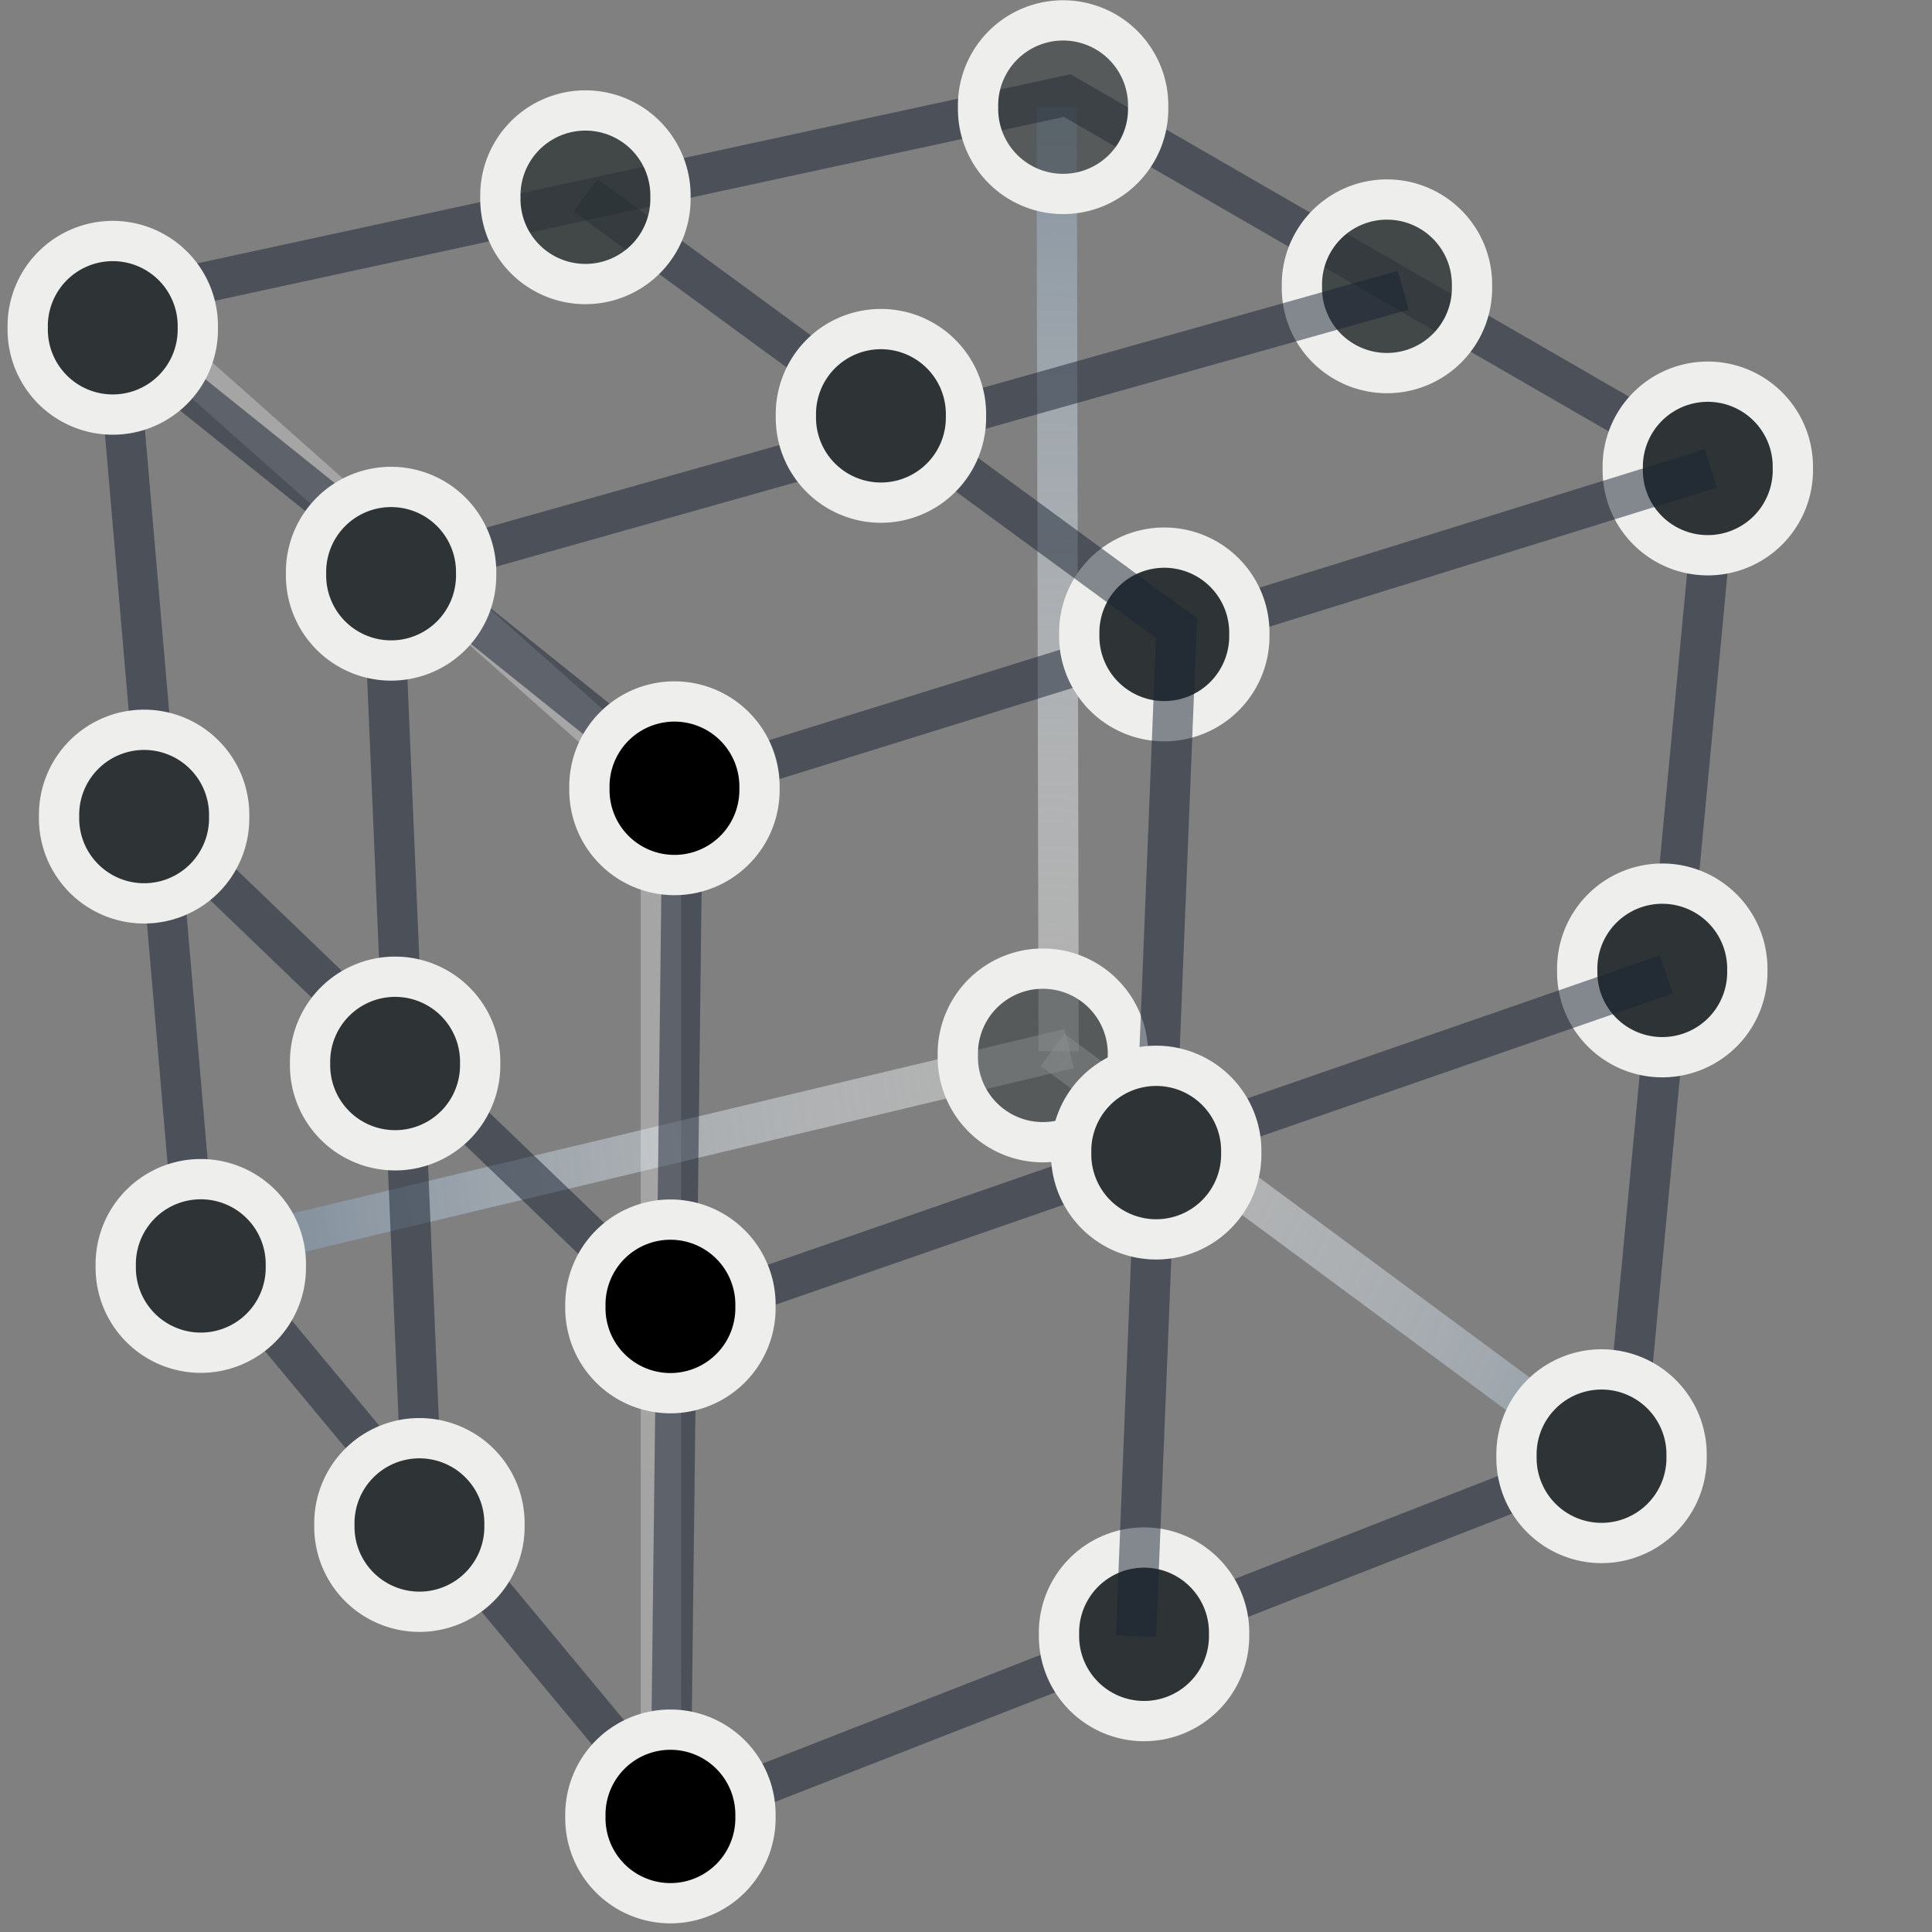 <?xml version="1.0" encoding="UTF-8" standalone="no"?>
<!-- Created with Inkscape (http://www.inkscape.org/) -->
<svg
   xmlns:a="http://ns.adobe.com/AdobeSVGViewerExtensions/3.0/"
   xmlns:i="http://ns.adobe.com/AdobeIllustrator/10.0/"
   xmlns:dc="http://purl.org/dc/elements/1.1/"
   xmlns:cc="http://web.resource.org/cc/"
   xmlns:rdf="http://www.w3.org/1999/02/22-rdf-syntax-ns#"
   xmlns:svg="http://www.w3.org/2000/svg"
   xmlns="http://www.w3.org/2000/svg"
   xmlns:xlink="http://www.w3.org/1999/xlink"
   xmlns:sodipodi="http://sodipodi.sourceforge.net/DTD/sodipodi-0.dtd"
   xmlns:inkscape="http://www.inkscape.org/namespaces/inkscape"
   width="48px"
   height="48px"
   id="svg20966"
   sodipodi:version="0.32"
   inkscape:version="0.45.1"
   sodipodi:docbase="C:\dev\src\houdini\support\icons\MISC"
   sodipodi:docname="field.svg"
   inkscape:output_extension="org.inkscape.output.svg.inkscape">
  <rect width="100%" height="100%" fill="#808080" stroke="none"/>
  <defs
     id="defs20968">
    <radialGradient
       id="radialGradient21914"
       cx="114.888"
       cy="165.633"
       r="36.407"
       fx="114.888"
       fy="165.633"
       gradientUnits="userSpaceOnUse">
      <stop
         offset="0"
         style="stop-color:#efeeec;stop-opacity:0.433;"
         id="stop21916" />
      <stop
         offset="1"
         style="stop-color:#8794A0"
         id="stop21918" />
      <a:midPointStop
         offset="0"
         style="stop-color:#EFEEEC" />
      <a:midPointStop
         offset="0.5"
         style="stop-color:#EFEEEC" />
      <a:midPointStop
         offset="1"
         style="stop-color:#8794A0" />
    </radialGradient>
    <radialGradient
       gradientUnits="userSpaceOnUse"
       gradientTransform="translate(29.871,-24.189)"
       fy="220.009"
       fx="87.105"
       r="5.976"
       cy="220.009"
       cx="87.105"
       id="XMLID_370_">
      <stop
         id="stop14378"
         style="stop-color:#FFFFFF"
         offset="0" />
      <stop
         id="stop14380"
         style="stop-color:#F9D0AE"
         offset="0.219" />
      <stop
         id="stop14382"
         style="stop-color:#F5AB6D"
         offset="0.415" />
      <stop
         id="stop14384"
         style="stop-color:#F2903E"
         offset="0.579" />
      <stop
         id="stop14386"
         style="stop-color:#F07F21"
         offset="0.704" />
      <stop
         id="stop14388"
         style="stop-color:#EF7916"
         offset="0.775" />
      <stop
         id="stop14390"
         style="stop-color:#CE5B0E"
         offset="1" />
      <a:midPointStop
         style="stop-color:#FFFFFF"
         offset="0" />
      <a:midPointStop
         style="stop-color:#FFFFFF"
         offset="0.416" />
      <a:midPointStop
         style="stop-color:#EF7916"
         offset="0.775" />
      <a:midPointStop
         style="stop-color:#EF7916"
         offset="0.5" />
      <a:midPointStop
         style="stop-color:#CE5B0E"
         offset="1" />
    </radialGradient>
    <radialGradient
       id="XMLID_369_"
       cx="56.94"
       cy="220.716"
       r="3.676"
       fx="56.94"
       fy="220.716"
       gradientTransform="matrix(-1,0,0,1,174.769,-24.189)"
       gradientUnits="userSpaceOnUse">
      <stop
         offset="0"
         style="stop-color:#FFFFFF"
         id="stop14359" />
      <stop
         offset="0.219"
         style="stop-color:#F9D0AE"
         id="stop14361" />
      <stop
         offset="0.415"
         style="stop-color:#F5AB6D"
         id="stop14363" />
      <stop
         offset="0.579"
         style="stop-color:#F2903E"
         id="stop14365" />
      <stop
         offset="0.704"
         style="stop-color:#F07F21"
         id="stop14367" />
      <stop
         offset="0.775"
         style="stop-color:#EF7916"
         id="stop14369" />
      <stop
         offset="1"
         style="stop-color:#CE5B0E"
         id="stop14371" />
      <a:midPointStop
         offset="0"
         style="stop-color:#FFFFFF" />
      <a:midPointStop
         offset="0.416"
         style="stop-color:#FFFFFF" />
      <a:midPointStop
         offset="0.775"
         style="stop-color:#EF7916" />
      <a:midPointStop
         offset="0.5"
         style="stop-color:#EF7916" />
      <a:midPointStop
         offset="1"
         style="stop-color:#CE5B0E" />
    </radialGradient>
    <radialGradient
       gradientUnits="userSpaceOnUse"
       gradientTransform="translate(29.871,-24.189)"
       fy="211.694"
       fx="108.365"
       r="5.976"
       cy="211.694"
       cx="108.365"
       id="XMLID_368_">
      <stop
         id="stop14338"
         style="stop-color:#FFFFFF"
         offset="0" />
      <stop
         id="stop14340"
         style="stop-color:#F9D0AE"
         offset="0.219" />
      <stop
         id="stop14342"
         style="stop-color:#F5AB6D"
         offset="0.415" />
      <stop
         id="stop14344"
         style="stop-color:#F2903E"
         offset="0.579" />
      <stop
         id="stop14346"
         style="stop-color:#F07F21"
         offset="0.704" />
      <stop
         id="stop14348"
         style="stop-color:#EF7916"
         offset="0.775" />
      <stop
         id="stop14350"
         style="stop-color:#CE5B0E"
         offset="1" />
      <a:midPointStop
         style="stop-color:#FFFFFF"
         offset="0" />
      <a:midPointStop
         style="stop-color:#FFFFFF"
         offset="0.416" />
      <a:midPointStop
         style="stop-color:#EF7916"
         offset="0.775" />
      <a:midPointStop
         style="stop-color:#EF7916"
         offset="0.5" />
      <a:midPointStop
         style="stop-color:#CE5B0E"
         offset="1" />
    </radialGradient>
    <radialGradient
       id="XMLID_367_"
       cx="35.68"
       cy="212.401"
       r="3.676"
       fx="35.68"
       fy="212.401"
       gradientTransform="matrix(-1,0,0,1,174.769,-24.189)"
       gradientUnits="userSpaceOnUse">
      <stop
         offset="0"
         style="stop-color:#FFFFFF"
         id="stop14319" />
      <stop
         offset="0.219"
         style="stop-color:#F9D0AE"
         id="stop14321" />
      <stop
         offset="0.415"
         style="stop-color:#F5AB6D"
         id="stop14323" />
      <stop
         offset="0.579"
         style="stop-color:#F2903E"
         id="stop14325" />
      <stop
         offset="0.704"
         style="stop-color:#F07F21"
         id="stop14327" />
      <stop
         offset="0.775"
         style="stop-color:#EF7916"
         id="stop14329" />
      <stop
         offset="1"
         style="stop-color:#CE5B0E"
         id="stop14331" />
      <a:midPointStop
         offset="0"
         style="stop-color:#FFFFFF" />
      <a:midPointStop
         offset="0.416"
         style="stop-color:#FFFFFF" />
      <a:midPointStop
         offset="0.775"
         style="stop-color:#EF7916" />
      <a:midPointStop
         offset="0.5"
         style="stop-color:#EF7916" />
      <a:midPointStop
         offset="1"
         style="stop-color:#CE5B0E" />
    </radialGradient>
    <radialGradient
       gradientUnits="userSpaceOnUse"
       gradientTransform="translate(29.871,-24.189)"
       fy="206.884"
       fx="76.195"
       r="5.977"
       cy="206.884"
       cx="76.195"
       id="XMLID_366_">
      <stop
         id="stop14298"
         style="stop-color:#FFFFFF"
         offset="0" />
      <stop
         id="stop14300"
         style="stop-color:#F9D0AE"
         offset="0.219" />
      <stop
         id="stop14302"
         style="stop-color:#F5AB6D"
         offset="0.415" />
      <stop
         id="stop14304"
         style="stop-color:#F2903E"
         offset="0.579" />
      <stop
         id="stop14306"
         style="stop-color:#F07F21"
         offset="0.704" />
      <stop
         id="stop14308"
         style="stop-color:#EF7916"
         offset="0.775" />
      <stop
         id="stop14310"
         style="stop-color:#CE5B0E"
         offset="1" />
      <a:midPointStop
         style="stop-color:#FFFFFF"
         offset="0" />
      <a:midPointStop
         style="stop-color:#FFFFFF"
         offset="0.416" />
      <a:midPointStop
         style="stop-color:#EF7916"
         offset="0.775" />
      <a:midPointStop
         style="stop-color:#EF7916"
         offset="0.5" />
      <a:midPointStop
         style="stop-color:#CE5B0E"
         offset="1" />
    </radialGradient>
    <radialGradient
       id="XMLID_365_"
       cx="67.85"
       cy="207.592"
       r="3.676"
       fx="67.85"
       fy="207.592"
       gradientTransform="matrix(-1,0,0,1,174.769,-24.189)"
       gradientUnits="userSpaceOnUse">
      <stop
         offset="0"
         style="stop-color:#FFFFFF"
         id="stop14279" />
      <stop
         offset="0.219"
         style="stop-color:#F9D0AE"
         id="stop14281" />
      <stop
         offset="0.415"
         style="stop-color:#F5AB6D"
         id="stop14283" />
      <stop
         offset="0.579"
         style="stop-color:#F2903E"
         id="stop14285" />
      <stop
         offset="0.704"
         style="stop-color:#F07F21"
         id="stop14287" />
      <stop
         offset="0.775"
         style="stop-color:#EF7916"
         id="stop14289" />
      <stop
         offset="1"
         style="stop-color:#CE5B0E"
         id="stop14291" />
      <a:midPointStop
         offset="0"
         style="stop-color:#FFFFFF" />
      <a:midPointStop
         offset="0.416"
         style="stop-color:#FFFFFF" />
      <a:midPointStop
         offset="0.775"
         style="stop-color:#EF7916" />
      <a:midPointStop
         offset="0.5"
         style="stop-color:#EF7916" />
      <a:midPointStop
         offset="1"
         style="stop-color:#CE5B0E" />
    </radialGradient>
    <radialGradient
       gradientUnits="userSpaceOnUse"
       gradientTransform="translate(29.871,-24.189)"
       fy="196.491"
       fx="86.291"
       r="5.977"
       cy="196.491"
       cx="86.291"
       id="XMLID_364_">
      <stop
         id="stop14258"
         style="stop-color:#FFFFFF"
         offset="0" />
      <stop
         id="stop14260"
         style="stop-color:#F9D0AE"
         offset="0.219" />
      <stop
         id="stop14262"
         style="stop-color:#F5AB6D"
         offset="0.415" />
      <stop
         id="stop14264"
         style="stop-color:#F2903E"
         offset="0.579" />
      <stop
         id="stop14266"
         style="stop-color:#F07F21"
         offset="0.704" />
      <stop
         id="stop14268"
         style="stop-color:#EF7916"
         offset="0.775" />
      <stop
         id="stop14270"
         style="stop-color:#CE5B0E"
         offset="1" />
      <a:midPointStop
         style="stop-color:#FFFFFF"
         offset="0" />
      <a:midPointStop
         style="stop-color:#FFFFFF"
         offset="0.416" />
      <a:midPointStop
         style="stop-color:#EF7916"
         offset="0.775" />
      <a:midPointStop
         style="stop-color:#EF7916"
         offset="0.5" />
      <a:midPointStop
         style="stop-color:#CE5B0E"
         offset="1" />
    </radialGradient>
    <radialGradient
       id="XMLID_363_"
       cx="57.752"
       cy="197.199"
       r="3.676"
       fx="57.752"
       fy="197.199"
       gradientTransform="matrix(-1,0,0,1,174.769,-24.189)"
       gradientUnits="userSpaceOnUse">
      <stop
         offset="0"
         style="stop-color:#FFFFFF"
         id="stop14239" />
      <stop
         offset="0.219"
         style="stop-color:#F9D0AE"
         id="stop14241" />
      <stop
         offset="0.415"
         style="stop-color:#F5AB6D"
         id="stop14243" />
      <stop
         offset="0.579"
         style="stop-color:#F2903E"
         id="stop14245" />
      <stop
         offset="0.704"
         style="stop-color:#F07F21"
         id="stop14247" />
      <stop
         offset="0.775"
         style="stop-color:#EF7916"
         id="stop14249" />
      <stop
         offset="1"
         style="stop-color:#CE5B0E"
         id="stop14251" />
      <a:midPointStop
         offset="0"
         style="stop-color:#FFFFFF" />
      <a:midPointStop
         offset="0.416"
         style="stop-color:#FFFFFF" />
      <a:midPointStop
         offset="0.775"
         style="stop-color:#EF7916" />
      <a:midPointStop
         offset="0.5"
         style="stop-color:#EF7916" />
      <a:midPointStop
         offset="1"
         style="stop-color:#CE5B0E" />
    </radialGradient>
    <radialGradient
       gradientUnits="userSpaceOnUse"
       gradientTransform="translate(29.871,-24.189)"
       fy="189.72"
       fx="110.441"
       r="5.976"
       cy="189.72"
       cx="110.441"
       id="XMLID_362_">
      <stop
         id="stop14218"
         style="stop-color:#FFFFFF"
         offset="0" />
      <stop
         id="stop14220"
         style="stop-color:#F9D0AE"
         offset="0.219" />
      <stop
         id="stop14222"
         style="stop-color:#F5AB6D"
         offset="0.415" />
      <stop
         id="stop14224"
         style="stop-color:#F2903E"
         offset="0.579" />
      <stop
         id="stop14226"
         style="stop-color:#F07F21"
         offset="0.704" />
      <stop
         id="stop14228"
         style="stop-color:#EF7916"
         offset="0.775" />
      <stop
         id="stop14230"
         style="stop-color:#CE5B0E"
         offset="1" />
      <a:midPointStop
         style="stop-color:#FFFFFF"
         offset="0" />
      <a:midPointStop
         style="stop-color:#FFFFFF"
         offset="0.416" />
      <a:midPointStop
         style="stop-color:#EF7916"
         offset="0.775" />
      <a:midPointStop
         style="stop-color:#EF7916"
         offset="0.5" />
      <a:midPointStop
         style="stop-color:#CE5B0E"
         offset="1" />
    </radialGradient>
    <radialGradient
       id="XMLID_361_"
       cx="33.604"
       cy="190.427"
       r="3.676"
       fx="33.604"
       fy="190.427"
       gradientTransform="matrix(-1,0,0,1,174.769,-24.189)"
       gradientUnits="userSpaceOnUse">
      <stop
         offset="0"
         style="stop-color:#FFFFFF"
         id="stop14199" />
      <stop
         offset="0.219"
         style="stop-color:#F9D0AE"
         id="stop14201" />
      <stop
         offset="0.415"
         style="stop-color:#F5AB6D"
         id="stop14203" />
      <stop
         offset="0.579"
         style="stop-color:#F2903E"
         id="stop14205" />
      <stop
         offset="0.704"
         style="stop-color:#F07F21"
         id="stop14207" />
      <stop
         offset="0.775"
         style="stop-color:#EF7916"
         id="stop14209" />
      <stop
         offset="1"
         style="stop-color:#CE5B0E"
         id="stop14211" />
      <a:midPointStop
         offset="0"
         style="stop-color:#FFFFFF" />
      <a:midPointStop
         offset="0.416"
         style="stop-color:#FFFFFF" />
      <a:midPointStop
         offset="0.775"
         style="stop-color:#EF7916" />
      <a:midPointStop
         offset="0.5"
         style="stop-color:#EF7916" />
      <a:midPointStop
         offset="1"
         style="stop-color:#CE5B0E" />
    </radialGradient>
    <radialGradient
       gradientUnits="userSpaceOnUse"
       gradientTransform="translate(29.871,-24.189)"
       fy="181.284"
       fx="95.831"
       r="5.976"
       cy="181.284"
       cx="95.831"
       id="XMLID_360_">
      <stop
         id="stop14178"
         style="stop-color:#FFFFFF"
         offset="0" />
      <stop
         id="stop14180"
         style="stop-color:#F9D0AE"
         offset="0.219" />
      <stop
         id="stop14182"
         style="stop-color:#F5AB6D"
         offset="0.415" />
      <stop
         id="stop14184"
         style="stop-color:#F2903E"
         offset="0.579" />
      <stop
         id="stop14186"
         style="stop-color:#F07F21"
         offset="0.704" />
      <stop
         id="stop14188"
         style="stop-color:#EF7916"
         offset="0.775" />
      <stop
         id="stop14190"
         style="stop-color:#CE5B0E"
         offset="1" />
      <a:midPointStop
         style="stop-color:#FFFFFF"
         offset="0" />
      <a:midPointStop
         style="stop-color:#FFFFFF"
         offset="0.416" />
      <a:midPointStop
         style="stop-color:#EF7916"
         offset="0.775" />
      <a:midPointStop
         style="stop-color:#EF7916"
         offset="0.5" />
      <a:midPointStop
         style="stop-color:#CE5B0E"
         offset="1" />
    </radialGradient>
    <radialGradient
       id="XMLID_359_"
       cx="48.213"
       cy="181.991"
       r="3.676"
       fx="48.213"
       fy="181.991"
       gradientTransform="matrix(-1,0,0,1,174.769,-24.189)"
       gradientUnits="userSpaceOnUse">
      <stop
         offset="0"
         style="stop-color:#FFFFFF"
         id="stop14159" />
      <stop
         offset="0.219"
         style="stop-color:#F9D0AE"
         id="stop14161" />
      <stop
         offset="0.415"
         style="stop-color:#F5AB6D"
         id="stop14163" />
      <stop
         offset="0.579"
         style="stop-color:#F2903E"
         id="stop14165" />
      <stop
         offset="0.704"
         style="stop-color:#F07F21"
         id="stop14167" />
      <stop
         offset="0.775"
         style="stop-color:#EF7916"
         id="stop14169" />
      <stop
         offset="1"
         style="stop-color:#CE5B0E"
         id="stop14171" />
      <a:midPointStop
         offset="0"
         style="stop-color:#FFFFFF" />
      <a:midPointStop
         offset="0.416"
         style="stop-color:#FFFFFF" />
      <a:midPointStop
         offset="0.775"
         style="stop-color:#EF7916" />
      <a:midPointStop
         offset="0.5"
         style="stop-color:#EF7916" />
      <a:midPointStop
         offset="1"
         style="stop-color:#CE5B0E" />
    </radialGradient>
    <radialGradient
       gradientUnits="userSpaceOnUse"
       gradientTransform="translate(29.871,-24.189)"
       fy="185.927"
       fx="74.396"
       r="5.977"
       cy="185.927"
       cx="74.396"
       id="XMLID_358_">
      <stop
         id="stop14138"
         style="stop-color:#FFFFFF"
         offset="0" />
      <stop
         id="stop14140"
         style="stop-color:#F9D0AE"
         offset="0.219" />
      <stop
         id="stop14142"
         style="stop-color:#F5AB6D"
         offset="0.415" />
      <stop
         id="stop14144"
         style="stop-color:#F2903E"
         offset="0.579" />
      <stop
         id="stop14146"
         style="stop-color:#F07F21"
         offset="0.704" />
      <stop
         id="stop14148"
         style="stop-color:#EF7916"
         offset="0.775" />
      <stop
         id="stop14150"
         style="stop-color:#CE5B0E"
         offset="1" />
      <a:midPointStop
         style="stop-color:#FFFFFF"
         offset="0" />
      <a:midPointStop
         style="stop-color:#FFFFFF"
         offset="0.416" />
      <a:midPointStop
         style="stop-color:#EF7916"
         offset="0.775" />
      <a:midPointStop
         style="stop-color:#EF7916"
         offset="0.5" />
      <a:midPointStop
         style="stop-color:#CE5B0E"
         offset="1" />
    </radialGradient>
    <radialGradient
       id="XMLID_357_"
       cx="69.649"
       cy="186.635"
       r="3.676"
       fx="69.649"
       fy="186.635"
       gradientTransform="matrix(-1,0,0,1,174.769,-24.189)"
       gradientUnits="userSpaceOnUse">
      <stop
         offset="0"
         style="stop-color:#FFFFFF"
         id="stop14119" />
      <stop
         offset="0.219"
         style="stop-color:#F9D0AE"
         id="stop14121" />
      <stop
         offset="0.415"
         style="stop-color:#F5AB6D"
         id="stop14123" />
      <stop
         offset="0.579"
         style="stop-color:#F2903E"
         id="stop14125" />
      <stop
         offset="0.704"
         style="stop-color:#F07F21"
         id="stop14127" />
      <stop
         offset="0.775"
         style="stop-color:#EF7916"
         id="stop14129" />
      <stop
         offset="1"
         style="stop-color:#CE5B0E"
         id="stop14131" />
      <a:midPointStop
         offset="0"
         style="stop-color:#FFFFFF" />
      <a:midPointStop
         offset="0.416"
         style="stop-color:#FFFFFF" />
      <a:midPointStop
         offset="0.775"
         style="stop-color:#EF7916" />
      <a:midPointStop
         offset="0.5"
         style="stop-color:#EF7916" />
      <a:midPointStop
         offset="1"
         style="stop-color:#CE5B0E" />
    </radialGradient>
    <radialGradient
       gradientUnits="userSpaceOnUse"
       fy="171.99"
       fx="114.328"
       r="55.614"
       cy="171.99"
       cx="114.328"
       id="XMLID_353_">
      <stop
         id="stop14077"
         style="stop-color:#FFFFFF"
         offset="0.006" />
      <stop
         id="stop14079"
         style="stop-color:#EFEEEC"
         offset="1" />
      <a:midPointStop
         style="stop-color:#FFFFFF"
         offset="0.006" />
      <a:midPointStop
         style="stop-color:#FFFFFF"
         offset="0.5" />
      <a:midPointStop
         style="stop-color:#EFEEEC"
         offset="1" />
    </radialGradient>
    <radialGradient
       gradientUnits="userSpaceOnUse"
       fy="201.173"
       fx="118.36"
       r="25.109"
       cy="201.173"
       cx="118.36"
       id="XMLID_352_">
      <stop
         id="stop14068"
         style="stop-color:#BABDB6"
         offset="0" />
      <stop
         id="stop14070"
         style="stop-color:#545652"
         offset="0.826" />
      <stop
         id="stop14072"
         style="stop-color:#2D3335"
         offset="1" />
      <a:midPointStop
         style="stop-color:#BABDB6"
         offset="0" />
      <a:midPointStop
         style="stop-color:#BABDB6"
         offset="0.5" />
      <a:midPointStop
         style="stop-color:#545652"
         offset="0.826" />
      <a:midPointStop
         style="stop-color:#545652"
         offset="0.5" />
      <a:midPointStop
         style="stop-color:#2D3335"
         offset="1" />
    </radialGradient>
    <radialGradient
       gradientUnits="userSpaceOnUse"
       fy="171.986"
       fx="114.324"
       r="55.631"
       cy="171.986"
       cx="114.324"
       id="XMLID_349_">
      <stop
         id="stop14041"
         style="stop-color:#FFFFFF"
         offset="0" />
      <stop
         id="stop14043"
         style="stop-color:#EFEEEC"
         offset="1" />
      <a:midPointStop
         style="stop-color:#FFFFFF"
         offset="0" />
      <a:midPointStop
         style="stop-color:#FFFFFF"
         offset="0.5" />
      <a:midPointStop
         style="stop-color:#EFEEEC"
         offset="1" />
    </radialGradient>
    <radialGradient
       gradientUnits="userSpaceOnUse"
       fy="165.035"
       fx="105.153"
       r="24.157"
       cy="165.035"
       cx="105.153"
       id="XMLID_348_">
      <stop
         id="stop14034"
         style="stop-color:#FFFFFF"
         offset="0" />
      <stop
         id="stop14036"
         style="stop-color:#545652"
         offset="1" />
      <a:midPointStop
         style="stop-color:#FFFFFF"
         offset="0" />
      <a:midPointStop
         style="stop-color:#FFFFFF"
         offset="0.5" />
      <a:midPointStop
         style="stop-color:#545652"
         offset="1" />
    </radialGradient>
    <radialGradient
       id="XMLID_347_"
       cx="137.673"
       cy="202.162"
       r="44.368"
       fx="137.673"
       fy="202.162"
       gradientUnits="userSpaceOnUse">
      <stop
         offset="0"
         style="stop-color:#BAD1D7"
         id="stop14023" />
      <stop
         offset="0.826"
         style="stop-color:#6D7580"
         id="stop14025" />
      <stop
         offset="1"
         style="stop-color:#41454C"
         id="stop14027" />
      <a:midPointStop
         offset="0"
         style="stop-color:#BAD1D7" />
      <a:midPointStop
         offset="0.5"
         style="stop-color:#BAD1D7" />
      <a:midPointStop
         offset="0.826"
         style="stop-color:#6D7580" />
      <a:midPointStop
         offset="0.5"
         style="stop-color:#6D7580" />
      <a:midPointStop
         offset="1"
         style="stop-color:#41454C" />
    </radialGradient>
    <radialGradient
       id="XMLID_346_"
       cx="103.865"
       cy="160.998"
       r="62.509"
       fx="103.865"
       fy="160.998"
       gradientUnits="userSpaceOnUse">
      <stop
         offset="0"
         style="stop-color:#FFFFFF"
         id="stop14016" />
      <stop
         offset="1"
         style="stop-color:#8794A0"
         id="stop14018" />
      <a:midPointStop
         offset="0"
         style="stop-color:#FFFFFF" />
      <a:midPointStop
         offset="0.5"
         style="stop-color:#FFFFFF" />
      <a:midPointStop
         offset="1"
         style="stop-color:#8794A0" />
    </radialGradient>
    <radialGradient
       id="XMLID_345_"
       cx="110.686"
       cy="201.857"
       r="48.528"
       fx="110.686"
       fy="201.857"
       gradientUnits="userSpaceOnUse">
      <stop
         offset="0"
         style="stop-color:#BAD1D7"
         id="stop14009" />
      <stop
         offset="1"
         style="stop-color:#8794A0"
         id="stop14011" />
      <a:midPointStop
         offset="0"
         style="stop-color:#BAD1D7" />
      <a:midPointStop
         offset="0.5"
         style="stop-color:#BAD1D7" />
      <a:midPointStop
         offset="1"
         style="stop-color:#8794A0" />
    </radialGradient>
    <radialGradient
       gradientUnits="userSpaceOnUse"
       gradientTransform="translate(29.871,-24.189)"
       fy="202.196"
       fx="95.96"
       r="5.977"
       cy="202.196"
       cx="95.96"
       id="XMLID_344_">
      <stop
         id="stop13990"
         style="stop-color:#FFFFFF"
         offset="0" />
      <stop
         id="stop13992"
         style="stop-color:#F9D0AE"
         offset="0.219" />
      <stop
         id="stop13994"
         style="stop-color:#F5AB6D"
         offset="0.415" />
      <stop
         id="stop13996"
         style="stop-color:#F2903E"
         offset="0.579" />
      <stop
         id="stop13998"
         style="stop-color:#F07F21"
         offset="0.704" />
      <stop
         id="stop14000"
         style="stop-color:#EF7916"
         offset="0.775" />
      <stop
         id="stop14002"
         style="stop-color:#CE5B0E"
         offset="1" />
      <a:midPointStop
         style="stop-color:#FFFFFF"
         offset="0" />
      <a:midPointStop
         style="stop-color:#FFFFFF"
         offset="0.416" />
      <a:midPointStop
         style="stop-color:#EF7916"
         offset="0.775" />
      <a:midPointStop
         style="stop-color:#EF7916"
         offset="0.5" />
      <a:midPointStop
         style="stop-color:#CE5B0E"
         offset="1" />
    </radialGradient>
    <radialGradient
       id="XMLID_343_"
       cx="48.084"
       cy="202.904"
       r="3.676"
       fx="48.084"
       fy="202.904"
       gradientTransform="matrix(-1,0,0,1,174.769,-24.189)"
       gradientUnits="userSpaceOnUse">
      <stop
         offset="0"
         style="stop-color:#FFFFFF"
         id="stop13971" />
      <stop
         offset="0.219"
         style="stop-color:#F9D0AE"
         id="stop13973" />
      <stop
         offset="0.415"
         style="stop-color:#F5AB6D"
         id="stop13975" />
      <stop
         offset="0.579"
         style="stop-color:#F2903E"
         id="stop13977" />
      <stop
         offset="0.704"
         style="stop-color:#F07F21"
         id="stop13979" />
      <stop
         offset="0.775"
         style="stop-color:#EF7916"
         id="stop13981" />
      <stop
         offset="1"
         style="stop-color:#CE5B0E"
         id="stop13983" />
      <a:midPointStop
         offset="0"
         style="stop-color:#FFFFFF" />
      <a:midPointStop
         offset="0.416"
         style="stop-color:#FFFFFF" />
      <a:midPointStop
         offset="0.775"
         style="stop-color:#EF7916" />
      <a:midPointStop
         offset="0.5"
         style="stop-color:#EF7916" />
      <a:midPointStop
         offset="1"
         style="stop-color:#CE5B0E" />
    </radialGradient>
    <radialGradient
       inkscape:collect="always"
       xlink:href="#XMLID_343_"
       id="radialGradient21664"
       gradientUnits="userSpaceOnUse"
       gradientTransform="matrix(-1,0,0,1,174.769,-24.189)"
       cx="48.084"
       cy="202.904"
       fx="48.084"
       fy="202.904"
       r="3.676" />
    <radialGradient
       inkscape:collect="always"
       xlink:href="#XMLID_344_"
       id="radialGradient21666"
       gradientUnits="userSpaceOnUse"
       gradientTransform="translate(29.871,-24.189)"
       cx="95.96"
       cy="202.196"
       fx="95.96"
       fy="202.196"
       r="5.977" />
    <radialGradient
       inkscape:collect="always"
       xlink:href="#XMLID_345_"
       id="radialGradient21668"
       gradientUnits="userSpaceOnUse"
       cx="110.686"
       cy="201.857"
       fx="110.686"
       fy="201.857"
       r="48.528" />
    <radialGradient
       inkscape:collect="always"
       xlink:href="#XMLID_346_"
       id="radialGradient21670"
       gradientUnits="userSpaceOnUse"
       cx="103.865"
       cy="160.998"
       fx="103.865"
       fy="160.998"
       r="62.509" />
    <radialGradient
       inkscape:collect="always"
       xlink:href="#XMLID_347_"
       id="radialGradient21672"
       gradientUnits="userSpaceOnUse"
       cx="137.673"
       cy="202.162"
       fx="137.673"
       fy="202.162"
       r="44.368" />
    <radialGradient
       inkscape:collect="always"
       xlink:href="#XMLID_348_"
       id="radialGradient21674"
       gradientUnits="userSpaceOnUse"
       cx="105.153"
       cy="165.035"
       fx="105.153"
       fy="165.035"
       r="24.157" />
    <radialGradient
       inkscape:collect="always"
       xlink:href="#XMLID_349_"
       id="radialGradient21676"
       gradientUnits="userSpaceOnUse"
       cx="114.324"
       cy="171.986"
       fx="114.324"
       fy="171.986"
       r="55.631" />
    <radialGradient
       inkscape:collect="always"
       xlink:href="#XMLID_352_"
       id="radialGradient21682"
       gradientUnits="userSpaceOnUse"
       cx="118.36"
       cy="201.173"
       fx="118.36"
       fy="201.173"
       r="25.109" />
    <radialGradient
       inkscape:collect="always"
       xlink:href="#XMLID_353_"
       id="radialGradient21684"
       gradientUnits="userSpaceOnUse"
       cx="114.328"
       cy="171.99"
       fx="114.328"
       fy="171.99"
       r="55.614" />
    <radialGradient
       inkscape:collect="always"
       xlink:href="#XMLID_357_"
       id="radialGradient21690"
       gradientUnits="userSpaceOnUse"
       gradientTransform="matrix(-1,0,0,1,174.769,-24.189)"
       cx="69.649"
       cy="186.635"
       fx="69.649"
       fy="186.635"
       r="3.676" />
    <radialGradient
       inkscape:collect="always"
       xlink:href="#XMLID_358_"
       id="radialGradient21692"
       gradientUnits="userSpaceOnUse"
       gradientTransform="translate(29.871,-24.189)"
       cx="74.396"
       cy="185.927"
       fx="74.396"
       fy="185.927"
       r="5.977" />
    <radialGradient
       inkscape:collect="always"
       xlink:href="#XMLID_359_"
       id="radialGradient21694"
       gradientUnits="userSpaceOnUse"
       gradientTransform="matrix(-1,0,0,1,174.769,-24.189)"
       cx="48.213"
       cy="181.991"
       fx="48.213"
       fy="181.991"
       r="3.676" />
    <radialGradient
       inkscape:collect="always"
       xlink:href="#XMLID_360_"
       id="radialGradient21696"
       gradientUnits="userSpaceOnUse"
       gradientTransform="translate(29.871,-24.189)"
       cx="95.831"
       cy="181.284"
       fx="95.831"
       fy="181.284"
       r="5.976" />
    <radialGradient
       inkscape:collect="always"
       xlink:href="#XMLID_361_"
       id="radialGradient21698"
       gradientUnits="userSpaceOnUse"
       gradientTransform="matrix(-1,0,0,1,174.769,-24.189)"
       cx="33.604"
       cy="190.427"
       fx="33.604"
       fy="190.427"
       r="3.676" />
    <radialGradient
       inkscape:collect="always"
       xlink:href="#XMLID_362_"
       id="radialGradient21700"
       gradientUnits="userSpaceOnUse"
       gradientTransform="translate(29.871,-24.189)"
       cx="110.441"
       cy="189.72"
       fx="110.441"
       fy="189.72"
       r="5.976" />
    <radialGradient
       inkscape:collect="always"
       xlink:href="#XMLID_363_"
       id="radialGradient21702"
       gradientUnits="userSpaceOnUse"
       gradientTransform="matrix(-1,0,0,1,174.769,-24.189)"
       cx="57.752"
       cy="197.199"
       fx="57.752"
       fy="197.199"
       r="3.676" />
    <radialGradient
       inkscape:collect="always"
       xlink:href="#XMLID_364_"
       id="radialGradient21704"
       gradientUnits="userSpaceOnUse"
       gradientTransform="translate(29.871,-24.189)"
       cx="86.291"
       cy="196.491"
       fx="86.291"
       fy="196.491"
       r="5.977" />
    <radialGradient
       inkscape:collect="always"
       xlink:href="#XMLID_365_"
       id="radialGradient21706"
       gradientUnits="userSpaceOnUse"
       gradientTransform="matrix(-1,0,0,1,174.769,-24.189)"
       cx="67.85"
       cy="207.592"
       fx="67.85"
       fy="207.592"
       r="3.676" />
    <radialGradient
       inkscape:collect="always"
       xlink:href="#XMLID_366_"
       id="radialGradient21708"
       gradientUnits="userSpaceOnUse"
       gradientTransform="translate(29.871,-24.189)"
       cx="76.195"
       cy="206.884"
       fx="76.195"
       fy="206.884"
       r="5.977" />
    <radialGradient
       inkscape:collect="always"
       xlink:href="#XMLID_367_"
       id="radialGradient21710"
       gradientUnits="userSpaceOnUse"
       gradientTransform="matrix(-1,0,0,1,174.769,-24.189)"
       cx="35.68"
       cy="212.401"
       fx="35.68"
       fy="212.401"
       r="3.676" />
    <radialGradient
       inkscape:collect="always"
       xlink:href="#XMLID_368_"
       id="radialGradient21712"
       gradientUnits="userSpaceOnUse"
       gradientTransform="translate(29.871,-24.189)"
       cx="108.365"
       cy="211.694"
       fx="108.365"
       fy="211.694"
       r="5.976" />
    <radialGradient
       inkscape:collect="always"
       xlink:href="#XMLID_369_"
       id="radialGradient21714"
       gradientUnits="userSpaceOnUse"
       gradientTransform="matrix(-1,0,0,1,174.769,-24.189)"
       cx="56.94"
       cy="220.716"
       fx="56.94"
       fy="220.716"
       r="3.676" />
    <radialGradient
       inkscape:collect="always"
       xlink:href="#XMLID_370_"
       id="radialGradient21716"
       gradientUnits="userSpaceOnUse"
       gradientTransform="translate(29.871,-24.189)"
       cx="87.105"
       cy="220.009"
       fx="87.105"
       fy="220.009"
       r="5.976" />
    <radialGradient
       inkscape:collect="always"
       xlink:href="#radialGradient21914"
       id="radialGradient21898"
       cx="28.52"
       cy="25.868"
       fx="28.52"
       fy="25.868"
       r="17.591"
       gradientTransform="matrix(1,2.0486e-2,-2.526506e-2,1.233,0.66,-6.972)"
       gradientUnits="userSpaceOnUse" />
    <radialGradient
       inkscape:collect="always"
       xlink:href="#XMLID_345_"
       id="radialGradient22228"
       gradientUnits="userSpaceOnUse"
       cx="110.686"
       cy="201.857"
       fx="110.686"
       fy="201.857"
       r="48.528" />
    <radialGradient
       inkscape:collect="always"
       xlink:href="#XMLID_346_"
       id="radialGradient22230"
       gradientUnits="userSpaceOnUse"
       cx="103.865"
       cy="160.998"
       fx="103.865"
       fy="160.998"
       r="62.509" />
    <radialGradient
       inkscape:collect="always"
       xlink:href="#XMLID_347_"
       id="radialGradient22232"
       gradientUnits="userSpaceOnUse"
       cx="137.673"
       cy="202.162"
       fx="137.673"
       fy="202.162"
       r="44.368" />
    <radialGradient
       inkscape:collect="always"
       xlink:href="#XMLID_348_"
       id="radialGradient22234"
       gradientUnits="userSpaceOnUse"
       cx="105.153"
       cy="165.035"
       fx="105.153"
       fy="165.035"
       r="24.157" />
    <radialGradient
       inkscape:collect="always"
       xlink:href="#XMLID_349_"
       id="radialGradient22236"
       gradientUnits="userSpaceOnUse"
       cx="114.324"
       cy="171.986"
       fx="114.324"
       fy="171.986"
       r="55.631" />
    <radialGradient
       inkscape:collect="always"
       xlink:href="#XMLID_352_"
       id="radialGradient22238"
       gradientUnits="userSpaceOnUse"
       cx="118.36"
       cy="201.173"
       fx="118.36"
       fy="201.173"
       r="25.109" />
    <radialGradient
       inkscape:collect="always"
       xlink:href="#XMLID_353_"
       id="radialGradient22240"
       gradientUnits="userSpaceOnUse"
       cx="114.328"
       cy="171.99"
       fx="114.328"
       fy="171.99"
       r="55.614" />
    <radialGradient
       inkscape:collect="always"
       xlink:href="#XMLID_345_"
       id="radialGradient22267"
       gradientUnits="userSpaceOnUse"
       cx="110.686"
       cy="201.857"
       fx="110.686"
       fy="201.857"
       r="48.528" />
    <radialGradient
       inkscape:collect="always"
       xlink:href="#XMLID_346_"
       id="radialGradient22269"
       gradientUnits="userSpaceOnUse"
       cx="103.865"
       cy="160.998"
       fx="103.865"
       fy="160.998"
       r="62.509" />
    <radialGradient
       inkscape:collect="always"
       xlink:href="#XMLID_347_"
       id="radialGradient22271"
       gradientUnits="userSpaceOnUse"
       cx="137.673"
       cy="202.162"
       fx="137.673"
       fy="202.162"
       r="44.368" />
    <radialGradient
       inkscape:collect="always"
       xlink:href="#XMLID_348_"
       id="radialGradient22273"
       gradientUnits="userSpaceOnUse"
       cx="105.153"
       cy="165.035"
       fx="105.153"
       fy="165.035"
       r="24.157" />
    <radialGradient
       inkscape:collect="always"
       xlink:href="#XMLID_349_"
       id="radialGradient22275"
       gradientUnits="userSpaceOnUse"
       cx="114.324"
       cy="171.986"
       fx="114.324"
       fy="171.986"
       r="55.631" />
    <radialGradient
       inkscape:collect="always"
       xlink:href="#XMLID_352_"
       id="radialGradient22277"
       gradientUnits="userSpaceOnUse"
       cx="118.36"
       cy="201.173"
       fx="118.36"
       fy="201.173"
       r="25.109" />
    <radialGradient
       inkscape:collect="always"
       xlink:href="#XMLID_353_"
       id="radialGradient22279"
       gradientUnits="userSpaceOnUse"
       cx="114.328"
       cy="171.99"
       fx="114.328"
       fy="171.99"
       r="55.614" />
    <radialGradient
       inkscape:collect="always"
       xlink:href="#XMLID_352_"
       id="radialGradient4272"
       gradientUnits="userSpaceOnUse"
       cx="118.36"
       cy="201.173"
       fx="118.36"
       fy="201.173"
       r="25.109" />
    <radialGradient
       inkscape:collect="always"
       xlink:href="#XMLID_353_"
       id="radialGradient4274"
       gradientUnits="userSpaceOnUse"
       cx="114.328"
       cy="171.99"
       fx="114.328"
       fy="171.99"
       r="55.614" />
    <radialGradient
       inkscape:collect="always"
       xlink:href="#XMLID_348_"
       id="radialGradient4276"
       gradientUnits="userSpaceOnUse"
       cx="105.153"
       cy="165.035"
       fx="105.153"
       fy="165.035"
       r="24.157" />
    <radialGradient
       inkscape:collect="always"
       xlink:href="#XMLID_349_"
       id="radialGradient4278"
       gradientUnits="userSpaceOnUse"
       cx="114.324"
       cy="171.986"
       fx="114.324"
       fy="171.986"
       r="55.631" />
    <radialGradient
       inkscape:collect="always"
       xlink:href="#radialGradient21914"
       id="radialGradient4280"
       gradientUnits="userSpaceOnUse"
       gradientTransform="matrix(1,2.0486e-2,-2.526506e-2,1.233,0.66,-6.972)"
       cx="28.52"
       cy="25.868"
       fx="28.52"
       fy="25.868"
       r="17.591" />
    <radialGradient
       inkscape:collect="always"
       xlink:href="#radialGradient21914"
       id="radialGradient4282"
       gradientUnits="userSpaceOnUse"
       gradientTransform="matrix(1,2.0486e-2,-2.526506e-2,1.233,0.66,-6.972)"
       cx="28.52"
       cy="25.868"
       fx="28.52"
       fy="25.868"
       r="17.591" />
    <radialGradient
       inkscape:collect="always"
       xlink:href="#radialGradient21914"
       id="radialGradient4284"
       gradientUnits="userSpaceOnUse"
       gradientTransform="matrix(1,2.0486e-2,-2.526506e-2,1.233,0.66,-6.972)"
       cx="28.52"
       cy="25.868"
       fx="28.52"
       fy="25.868"
       r="17.591" />
  </defs>
  <sodipodi:namedview
     id="base"
     pagecolor="#ffffff"
     bordercolor="#666666"
     borderopacity="1.0"
     inkscape:pageopacity="0.0"
     inkscape:pageshadow="2"
     inkscape:zoom="10.5"
     inkscape:cx="24"
     inkscape:cy="28.6676"
     inkscape:current-layer="layer1"
     showgrid="true"
     inkscape:grid-bbox="false"
     inkscape:document-units="px"
     inkscape:window-width="1359"
     inkscape:window-height="1094"
     inkscape:window-x="286"
     inkscape:window-y="-8" />
  <g
     id="layer1"
     inkscape:label="Layer 1"
     inkscape:groupmode="layer">
    <g
       id="g21879"
       style="opacity:1;stroke:url(#radialGradient21898);stroke-width:0.947"
       transform="matrix(1.056,0,0,1.056,-4.062,-0.835)">
      <path
         id="path21873"
         d="M 29,25.46 L 8,30.476"
         style="fill:none;fill-opacity:0.75;fill-rule:evenodd;stroke:url(#radialGradient4280);stroke-width:0.947px;stroke-linecap:butt;stroke-linejoin:miter;stroke-opacity:1" />
      <path
         sodipodi:nodetypes="cc"
         id="path21875"
         d="M 28.611,25.492 L 42.183,35.524"
         style="fill:none;fill-opacity:0.75;fill-rule:evenodd;stroke:url(#radialGradient4282);stroke-width:0.947px;stroke-linecap:butt;stroke-linejoin:miter;stroke-opacity:1" />
      <path
         sodipodi:nodetypes="cc"
         id="path21877"
         d="M 28.706,3.302 L 28.754,25.524"
         style="fill:none;fill-opacity:0.75;fill-rule:evenodd;stroke:url(#radialGradient4284);stroke-width:0.947px;stroke-linecap:butt;stroke-linejoin:miter;stroke-opacity:1" />
    </g>
    <g
       style="opacity:0.3"
       id="g14031"
       transform="matrix(1.105,0,0,1.105,-114.071,-173.336)">
      <radialGradient
         id="radialGradient21166"
         cx="105.153"
         cy="165.035"
         r="24.157"
         fx="105.153"
         fy="165.035"
         gradientUnits="userSpaceOnUse">
        <stop
           offset="0"
           style="stop-color:#FFFFFF"
           id="stop21168" />
        <stop
           offset="1"
           style="stop-color:#545652"
           id="stop21170" />
        <a:midPointStop
           offset="0"
           style="stop-color:#FFFFFF" />
        <a:midPointStop
           offset="0.5"
           style="stop-color:#FFFFFF" />
        <a:midPointStop
           offset="1"
           style="stop-color:#545652" />
      </radialGradient>
      <line
         i:isolated="yes"
         i:knockout="Off"
         enable-background="new    "
         x1="117.686"
         y1="174.221"
         x2="105.79"
         y2="163.656"
         id="line14038"
         style="fill:url(#radialGradient4276)" />
      <radialGradient
         id="radialGradient21173"
         cx="114.324"
         cy="171.986"
         r="55.631"
         fx="114.324"
         fy="171.986"
         gradientUnits="userSpaceOnUse">
        <stop
           offset="0"
           style="stop-color:#FFFFFF"
           id="stop21175" />
        <stop
           offset="1"
           style="stop-color:#EFEEEC"
           id="stop21177" />
        <a:midPointStop
           offset="0"
           style="stop-color:#FFFFFF" />
        <a:midPointStop
           offset="0.5"
           style="stop-color:#FFFFFF" />
        <a:midPointStop
           offset="1"
           style="stop-color:#EFEEEC" />
      </radialGradient>
      <polygon
         i:knockout="Off"
         points="105.488,163.996 117.383,174.559 117.987,173.88 106.09,163.314 105.488,163.996 "
         id="polygon14045"
         style="fill:url(#radialGradient4278)" />
    </g>
    <g
       style="opacity:0.3"
       id="g14065"
       transform="matrix(1.105,0,0,1.105,-114.071,-173.336)">
      <radialGradient
         id="radialGradient21198"
         cx="118.36"
         cy="201.173"
         r="25.109"
         fx="118.36"
         fy="201.173"
         gradientUnits="userSpaceOnUse">
        <stop
           offset="0"
           style="stop-color:#BABDB6"
           id="stop21200" />
        <stop
           offset="0.826"
           style="stop-color:#545652"
           id="stop21202" />
        <stop
           offset="1"
           style="stop-color:#2D3335"
           id="stop21204" />
        <a:midPointStop
           offset="0"
           style="stop-color:#BABDB6" />
        <a:midPointStop
           offset="0.5"
           style="stop-color:#BABDB6" />
        <a:midPointStop
           offset="0.826"
           style="stop-color:#545652" />
        <a:midPointStop
           offset="0.5"
           style="stop-color:#545652" />
        <a:midPointStop
           offset="1"
           style="stop-color:#2D3335" />
      </radialGradient>
      <line
         i:isolated="yes"
         i:knockout="Off"
         enable-background="new    "
         x1="118.5"
         y1="197.737"
         x2="117.686"
         y2="174.221"
         id="line14074"
         style="fill:url(#radialGradient4272)" />
      <radialGradient
         id="radialGradient21207"
         cx="114.328"
         cy="171.99"
         r="55.614"
         fx="114.328"
         fy="171.99"
         gradientUnits="userSpaceOnUse">
        <stop
           offset="0.006"
           style="stop-color:#FFFFFF"
           id="stop21209" />
        <stop
           offset="1"
           style="stop-color:#EFEEEC"
           id="stop21211" />
        <a:midPointStop
           offset="0.006"
           style="stop-color:#FFFFFF" />
        <a:midPointStop
           offset="0.5"
           style="stop-color:#FFFFFF" />
        <a:midPointStop
           offset="1"
           style="stop-color:#EFEEEC" />
      </radialGradient>
      <rect
         x="117.638"
         y="174.215"
         i:knockout="Off"
         width="0.909"
         height="23.528"
         id="rect14081"
         style="fill:url(#radialGradient4274)" />
    </g>
    <polygon
       i:knockout="Off"
       points="105.79,163.656 127.226,159.014 141.836,167.448 139.76,189.423 118.5,197.737 107.59,184.613 105.79,163.656 "
       id="polygon14083"
       style="opacity:1;fill:none;stroke:#192333;stroke-width:0.905;stroke-opacity:0.502"
       transform="matrix(1.105,0,0,1.105,-114.071,-173.336)" />
    <path
       sodipodi:type="arc"
       style="opacity:1;color:#000000;fill:#2e3436;fill-opacity:0.502;fill-rule:evenodd;stroke:#eeeeec;stroke-width:1.15px;stroke-linecap:butt;stroke-linejoin:miter;marker:none;marker-start:none;marker-mid:none;marker-end:none;stroke-miterlimit:4;stroke-dasharray:none;stroke-dashoffset:0;stroke-opacity:1;visibility:visible;display:inline;overflow:visible;enable-background:accumulate"
       id="path4179"
       sodipodi:cx="-4.7857141"
       sodipodi:cy="8.2857141"
       sodipodi:rx="2.4285715"
       sodipodi:ry="2.4285715"
       d="M -2.357 8.286 A 2.429 2.429 0 1 1  -7.214,8.286 A 2.429 2.429 0 1 1  -2.357 8.286 z"
       transform="matrix(0.87,0,0,0.87,30.576,-4.546)" />
    <path
       sodipodi:type="arc"
       style="opacity:1;color:#000000;fill:#2e3436;fill-opacity:1;fill-rule:evenodd;stroke:#eeeeec;stroke-width:1.15px;stroke-linecap:butt;stroke-linejoin:miter;marker:none;marker-start:none;marker-mid:none;marker-end:none;stroke-miterlimit:4;stroke-dasharray:none;stroke-dashoffset:0;stroke-opacity:1;visibility:visible;display:inline;overflow:visible;enable-background:accumulate"
       id="path4181"
       sodipodi:cx="-4.7857141"
       sodipodi:cy="8.2857141"
       sodipodi:rx="2.4285715"
       sodipodi:ry="2.4285715"
       d="M -2.357 8.286 A 2.429 2.429 0 1 1  -7.214,8.286 A 2.429 2.429 0 1 1  -2.357 8.286 z"
       transform="matrix(0.87,0,0,0.87,46.593,4.43)" />
    <path
       sodipodi:type="arc"
       style="opacity:1;color:#000000;fill:#2e3436;fill-opacity:1;fill-rule:evenodd;stroke:#eeeeec;stroke-width:1.15px;stroke-linecap:butt;stroke-linejoin:miter;marker:none;marker-start:none;marker-mid:none;marker-end:none;stroke-miterlimit:4;stroke-dasharray:none;stroke-dashoffset:0;stroke-opacity:1;visibility:visible;display:inline;overflow:visible;enable-background:accumulate"
       id="path4185"
       sodipodi:cx="-4.7857141"
       sodipodi:cy="8.2857141"
       sodipodi:rx="2.4285715"
       sodipodi:ry="2.4285715"
       d="M -2.357 8.286 A 2.429 2.429 0 1 1  -7.214,8.286 A 2.429 2.429 0 1 1  -2.357 8.286 z"
       transform="matrix(0.87,0,0,0.87,43.953,28.97)" />
    <path
       sodipodi:type="arc"
       style="opacity:1;color:#000000;fill:#2e3436;fill-opacity:0.502;fill-rule:evenodd;stroke:#eeeeec;stroke-width:1.15px;stroke-linecap:butt;stroke-linejoin:miter;marker:none;marker-start:none;marker-mid:none;marker-end:none;stroke-miterlimit:4;stroke-dasharray:none;stroke-dashoffset:0;stroke-opacity:1;visibility:visible;display:inline;overflow:visible;enable-background:accumulate"
       id="path4187"
       sodipodi:cx="-4.7857141"
       sodipodi:cy="8.2857141"
       sodipodi:rx="2.4285715"
       sodipodi:ry="2.4285715"
       d="M -2.357 8.286 A 2.429 2.429 0 1 1  -7.214,8.286 A 2.429 2.429 0 1 1  -2.357 8.286 z"
       transform="matrix(0.87,0,0,0.87,30.073,19.013)" />
    <path
       sodipodi:type="arc"
       style="opacity:1;color:#000000;fill:#2e3436;fill-opacity:1;fill-rule:evenodd;stroke:#eeeeec;stroke-width:1.15px;stroke-linecap:butt;stroke-linejoin:miter;marker:none;marker-start:none;marker-mid:none;marker-end:none;stroke-miterlimit:4;stroke-dasharray:none;stroke-dashoffset:0;stroke-opacity:1;visibility:visible;display:inline;overflow:visible;enable-background:accumulate"
       id="path4191"
       sodipodi:cx="-4.7857141"
       sodipodi:cy="8.2857141"
       sodipodi:rx="2.4285715"
       sodipodi:ry="2.4285715"
       d="M -2.357 8.286 A 2.429 2.429 0 1 1  -7.214,8.286 A 2.429 2.429 0 1 1  -2.357 8.286 z"
       transform="matrix(0.87,0,0,0.87,9.152,24.243)" />
    <path
       sodipodi:type="arc"
       style="opacity:1;color:#000000;fill:#2e3436;fill-opacity:1;fill-rule:evenodd;stroke:#eeeeec;stroke-width:1.15px;stroke-linecap:butt;stroke-linejoin:miter;marker:none;marker-start:none;marker-mid:none;marker-end:none;stroke-miterlimit:4;stroke-dasharray:none;stroke-dashoffset:0;stroke-opacity:1;visibility:visible;display:inline;overflow:visible;enable-background:accumulate"
       id="path4199"
       sodipodi:cx="-4.7857141"
       sodipodi:cy="8.2857141"
       sodipodi:rx="2.4285715"
       sodipodi:ry="2.4285715"
       d="M -2.357 8.286 A 2.429 2.429 0 1 1  -7.214,8.286 A 2.429 2.429 0 1 1  -2.357 8.286 z"
       transform="matrix(0.87,0,0,0.87,32.587,33.395)" />
    <path
       sodipodi:type="arc"
       style="opacity:1;color:#000000;fill:#2e3436;fill-opacity:1;fill-rule:evenodd;stroke:#eeeeec;stroke-width:1.15px;stroke-linecap:butt;stroke-linejoin:miter;marker:none;marker-start:none;marker-mid:none;marker-end:none;stroke-miterlimit:4;stroke-dasharray:none;stroke-dashoffset:0;stroke-opacity:1;visibility:visible;display:inline;overflow:visible;enable-background:accumulate"
       id="path4201"
       sodipodi:cx="-4.7857141"
       sodipodi:cy="8.2857141"
       sodipodi:rx="2.4285715"
       sodipodi:ry="2.4285715"
       d="M -2.357 8.286 A 2.429 2.429 0 1 1  -7.214,8.286 A 2.429 2.429 0 1 1  -2.357 8.286 z"
       transform="matrix(0.87,0,0,0.87,45.462,16.901)" />
    <path
       sodipodi:type="arc"
       style="opacity:1;color:#000000;fill:#2e3436;fill-opacity:0.753;fill-rule:evenodd;stroke:#eeeeec;stroke-width:1.15px;stroke-linecap:butt;stroke-linejoin:miter;marker:none;marker-start:none;marker-mid:none;marker-end:none;stroke-miterlimit:4;stroke-dasharray:none;stroke-dashoffset:0;stroke-opacity:1;visibility:visible;display:inline;overflow:visible;enable-background:accumulate"
       id="path4203"
       sodipodi:cx="-4.7857141"
       sodipodi:cy="8.2857141"
       sodipodi:rx="2.4285715"
       sodipodi:ry="2.4285715"
       d="M -2.357 8.286 A 2.429 2.429 0 1 1  -7.214,8.286 A 2.429 2.429 0 1 1  -2.357 8.286 z"
       transform="matrix(0.87,0,0,0.87,38.622,-9.5744849e-2)" />
    <path
       style="opacity:1;color:#000000;fill:none;fill-opacity:1;fill-rule:nonzero;stroke:#192333;stroke-width:1;stroke-linecap:butt;stroke-linejoin:miter;marker:none;marker-start:none;marker-mid:none;marker-end:none;stroke-miterlimit:4;stroke-dasharray:none;stroke-dashoffset:0;stroke-opacity:0.502;visibility:visible;display:inline;overflow:visible;enable-background:accumulate"
       d="M 16.959,19.782 L 16.657,45.227"
       id="path4260" />
    <path
       id="path4254"
       style="opacity:1;color:#000000;fill:none;fill-opacity:1;fill-rule:nonzero;stroke:#192333;stroke-width:1;stroke-linecap:butt;stroke-linejoin:miter;marker:none;marker-start:none;marker-mid:none;marker-end:none;stroke-miterlimit:4;stroke-dashoffset:0;stroke-opacity:0.502;visibility:visible;display:inline;overflow:visible;enable-background:accumulate"
       d="M 42.506,11.636 L 16.959,19.581 L 2.677,8.116"
       sodipodi:nodetypes="ccc" />
    <path
       sodipodi:type="arc"
       style="opacity:1;color:#000000;fill:#2e3436;fill-opacity:1;fill-rule:evenodd;stroke:#eeeeec;stroke-width:1.15px;stroke-linecap:butt;stroke-linejoin:miter;marker:none;marker-start:none;marker-mid:none;marker-end:none;stroke-miterlimit:4;stroke-dasharray:none;stroke-dashoffset:0;stroke-opacity:1;visibility:visible;display:inline;overflow:visible;enable-background:accumulate"
       id="path4211"
       sodipodi:cx="-4.7857141"
       sodipodi:cy="8.2857141"
       sodipodi:rx="2.4285715"
       sodipodi:ry="2.4285715"
       d="M -2.357 8.286 A 2.429 2.429 0 1 1  -7.214,8.286 A 2.429 2.429 0 1 1  -2.357 8.286 z"
       transform="matrix(0.87,0,0,0.87,33.09,8.553)" />
    <path
       sodipodi:type="arc"
       style="opacity:1;color:#000000;fill:#2e3436;fill-opacity:1;fill-rule:evenodd;stroke:#eeeeec;stroke-width:1.15px;stroke-linecap:butt;stroke-linejoin:miter;marker:none;marker-start:none;marker-mid:none;marker-end:none;stroke-miterlimit:4;stroke-dasharray:none;stroke-dashoffset:0;stroke-opacity:1;visibility:visible;display:inline;overflow:visible;enable-background:accumulate"
       id="path3298"
       sodipodi:cx="-4.7857141"
       sodipodi:cy="8.2857141"
       sodipodi:rx="2.4285715"
       sodipodi:ry="2.4285715"
       d="M -2.357 8.286 A 2.429 2.429 0 1 1  -7.214,8.286 A 2.429 2.429 0 1 1  -2.357 8.286 z"
       transform="matrix(0.87,0,0,0.87,6.965,0.935)" />
    <path
       sodipodi:type="arc"
       style="opacity:1;color:#000000;fill:#000000;fill-opacity:1;fill-rule:evenodd;stroke:#eeeeec;stroke-width:1.15px;stroke-linecap:butt;stroke-linejoin:miter;marker:none;marker-start:none;marker-mid:none;marker-end:none;stroke-miterlimit:4;stroke-dasharray:none;stroke-dashoffset:0;stroke-opacity:1;visibility:visible;display:inline;overflow:visible;enable-background:accumulate"
       id="path4183"
       sodipodi:cx="-4.7857141"
       sodipodi:cy="8.2857141"
       sodipodi:rx="2.4285715"
       sodipodi:ry="2.4285715"
       d="M -2.357 8.286 A 2.429 2.429 0 1 1  -7.214,8.286 A 2.429 2.429 0 1 1  -2.357 8.286 z"
       transform="matrix(0.87,0,0,0.87,20.92,12.375)" />
    <path
       sodipodi:type="arc"
       style="opacity:1;color:#000000;fill:#000000;fill-opacity:1;fill-rule:evenodd;stroke:#eeeeec;stroke-width:1.15px;stroke-linecap:butt;stroke-linejoin:miter;marker:none;marker-start:none;marker-mid:none;marker-end:none;stroke-miterlimit:4;stroke-dasharray:none;stroke-dashoffset:0;stroke-opacity:1;visibility:visible;display:inline;overflow:visible;enable-background:accumulate"
       id="path4189"
       sodipodi:cx="-4.7857141"
       sodipodi:cy="8.2857141"
       sodipodi:rx="2.4285715"
       sodipodi:ry="2.4285715"
       d="M -2.357 8.286 A 2.429 2.429 0 1 1  -7.214,8.286 A 2.429 2.429 0 1 1  -2.357 8.286 z"
       transform="matrix(0.87,0,0,0.87,20.82,37.92)" />
    <path
       id="path4265"
       style="opacity:1;color:#000000;fill:none;fill-opacity:1;fill-rule:nonzero;stroke:#192333;stroke-width:1;stroke-linecap:butt;stroke-linejoin:miter;marker:none;marker-start:none;marker-mid:none;marker-end:none;stroke-miterlimit:4;stroke-dashoffset:0;stroke-opacity:0.502;visibility:visible;display:inline;overflow:visible;enable-background:accumulate"
       d="M 41.4,24.207 L 16.758,32.756 L 3.884,20.385"
       sodipodi:nodetypes="ccc" />
    <path
       sodipodi:type="arc"
       style="opacity:1;color:#000000;fill:#000000;fill-opacity:1;fill-rule:evenodd;stroke:#eeeeec;stroke-width:1.15px;stroke-linecap:butt;stroke-linejoin:miter;marker:none;marker-start:none;marker-mid:none;marker-end:none;stroke-miterlimit:4;stroke-dasharray:none;stroke-dashoffset:0;stroke-opacity:1;visibility:visible;display:inline;overflow:visible;enable-background:accumulate"
       id="path4250"
       sodipodi:cx="-4.7857141"
       sodipodi:cy="8.2857141"
       sodipodi:rx="2.4285715"
       sodipodi:ry="2.4285715"
       d="M -2.357 8.286 A 2.429 2.429 0 1 1  -7.214,8.286 A 2.429 2.429 0 1 1  -2.357 8.286 z"
       transform="matrix(0.87,0,0,0.87,20.82,25.248)" />
    <path
       sodipodi:type="arc"
       style="opacity:1;color:#000000;fill:#2e3436;fill-opacity:1;fill-rule:evenodd;stroke:#eeeeec;stroke-width:1.15px;stroke-linecap:butt;stroke-linejoin:miter;marker:none;marker-start:none;marker-mid:none;marker-end:none;stroke-miterlimit:4;stroke-dasharray:none;stroke-dashoffset:0;stroke-opacity:1;visibility:visible;display:inline;overflow:visible;enable-background:accumulate"
       id="path4207"
       sodipodi:cx="-4.7857141"
       sodipodi:cy="8.2857141"
       sodipodi:rx="2.4285715"
       sodipodi:ry="2.4285715"
       d="M -2.357 8.286 A 2.429 2.429 0 1 1  -7.214,8.286 A 2.429 2.429 0 1 1  -2.357 8.286 z"
       transform="matrix(0.87,0,0,0.87,7.744,13.079)" />
    <path
       id="path4267"
       style="opacity:1;color:#000000;fill:none;fill-opacity:1;fill-rule:nonzero;stroke:#192333;stroke-width:1;stroke-linecap:butt;stroke-linejoin:miter;marker:none;marker-start:none;marker-mid:none;marker-end:none;stroke-miterlimit:4;stroke-dashoffset:0;stroke-opacity:0.502;visibility:visible;display:inline;overflow:visible;enable-background:accumulate"
       d="M 28.224,40.651 L 29.23,15.608 L 14.545,4.847"
       sodipodi:nodetypes="ccc" />
    <path
       sodipodi:type="arc"
       style="opacity:1;color:#000000;fill:#2e3436;fill-opacity:1;fill-rule:evenodd;stroke:#eeeeec;stroke-width:1.15px;stroke-linecap:butt;stroke-linejoin:miter;marker:none;marker-start:none;marker-mid:none;marker-end:none;stroke-miterlimit:4;stroke-dasharray:none;stroke-dashoffset:0;stroke-opacity:1;visibility:visible;display:inline;overflow:visible;enable-background:accumulate"
       id="path4213"
       sodipodi:cx="-4.7857141"
       sodipodi:cy="8.2857141"
       sodipodi:rx="2.4285715"
       sodipodi:ry="2.4285715"
       d="M -2.357 8.286 A 2.429 2.429 0 1 1  -7.214,8.286 A 2.429 2.429 0 1 1  -2.357 8.286 z"
       transform="matrix(0.87,0,0,0.87,32.889,21.427)" />
    <path
       sodipodi:type="arc"
       style="opacity:1;color:#000000;fill:#2e3436;fill-opacity:0.753;fill-rule:evenodd;stroke:#eeeeec;stroke-width:1.15px;stroke-linecap:butt;stroke-linejoin:miter;marker:none;marker-start:none;marker-mid:none;marker-end:none;stroke-miterlimit:4;stroke-dasharray:none;stroke-dashoffset:0;stroke-opacity:1;visibility:visible;display:inline;overflow:visible;enable-background:accumulate"
       id="path4205"
       sodipodi:cx="-4.7857141"
       sodipodi:cy="8.2857141"
       sodipodi:rx="2.4285715"
       sodipodi:ry="2.4285715"
       d="M -2.357 8.286 A 2.429 2.429 0 1 1  -7.214,8.286 A 2.429 2.429 0 1 1  -2.357 8.286 z"
       transform="matrix(0.87,0,0,0.87,18.708,-2.308)" />
    <path
       id="path4269"
       style="opacity:1;color:#000000;fill:none;fill-opacity:1;fill-rule:nonzero;stroke:#192333;stroke-width:1;stroke-linecap:butt;stroke-linejoin:miter;marker:none;marker-start:none;marker-mid:none;marker-end:none;stroke-miterlimit:4;stroke-dasharray:none;stroke-dashoffset:0;stroke-opacity:0.502;visibility:visible;display:inline;overflow:visible;enable-background:accumulate"
       d="M 10.522,38.086 L 9.516,14.351 L 34.862,7.211"
       sodipodi:nodetypes="ccc" />
    <path
       sodipodi:type="arc"
       style="opacity:1;color:#000000;fill:#2e3436;fill-opacity:1;fill-rule:evenodd;stroke:#eeeeec;stroke-width:1.15px;stroke-linecap:butt;stroke-linejoin:miter;marker:none;marker-start:none;marker-mid:none;marker-end:none;stroke-miterlimit:4;stroke-dasharray:none;stroke-dashoffset:0;stroke-opacity:1;visibility:visible;display:inline;overflow:visible;enable-background:accumulate"
       id="path4219"
       sodipodi:cx="-4.7857141"
       sodipodi:cy="8.2857141"
       sodipodi:rx="2.4285715"
       sodipodi:ry="2.4285715"
       d="M -2.357 8.286 A 2.429 2.429 0 1 1  -7.214,8.286 A 2.429 2.429 0 1 1  -2.357 8.286 z"
       transform="matrix(0.87,0,0,0.87,26.05,3.123)" />
    <path
       sodipodi:type="arc"
       style="opacity:1;color:#000000;fill:#2e3436;fill-opacity:1;fill-rule:evenodd;stroke:#eeeeec;stroke-width:1.15px;stroke-linecap:butt;stroke-linejoin:miter;marker:none;marker-start:none;marker-mid:none;marker-end:none;stroke-miterlimit:4;stroke-dasharray:none;stroke-dashoffset:0;stroke-opacity:1;visibility:visible;display:inline;overflow:visible;enable-background:accumulate"
       id="path4209"
       sodipodi:cx="-4.7857141"
       sodipodi:cy="8.2857141"
       sodipodi:rx="2.4285715"
       sodipodi:ry="2.4285715"
       d="M -2.357 8.286 A 2.429 2.429 0 1 1  -7.214,8.286 A 2.429 2.429 0 1 1  -2.357 8.286 z"
       transform="matrix(0.87,0,0,0.87,13.88,7.045)" />
    <path
       sodipodi:type="arc"
       style="opacity:1;color:#000000;fill:#2e3436;fill-opacity:1;fill-rule:evenodd;stroke:#eeeeec;stroke-width:1.15px;stroke-linecap:butt;stroke-linejoin:miter;marker:none;marker-start:none;marker-mid:none;marker-end:none;stroke-miterlimit:4;stroke-dasharray:none;stroke-dashoffset:0;stroke-opacity:1;visibility:visible;display:inline;overflow:visible;enable-background:accumulate"
       id="path4217"
       sodipodi:cx="-4.7857141"
       sodipodi:cy="8.2857141"
       sodipodi:rx="2.4285715"
       sodipodi:ry="2.4285715"
       d="M -2.357 8.286 A 2.429 2.429 0 1 1  -7.214,8.286 A 2.429 2.429 0 1 1  -2.357 8.286 z"
       transform="matrix(0.87,0,0,0.87,13.98,19.214)" />
    <path
       sodipodi:type="arc"
       style="opacity:1;color:#000000;fill:#2e3436;fill-opacity:1;fill-rule:evenodd;stroke:#eeeeec;stroke-width:1.15px;stroke-linecap:butt;stroke-linejoin:miter;marker:none;marker-start:none;marker-mid:none;marker-end:none;stroke-miterlimit:4;stroke-dasharray:none;stroke-dashoffset:0;stroke-opacity:1;visibility:visible;display:inline;overflow:visible;enable-background:accumulate"
       id="path4197"
       sodipodi:cx="-4.7857141"
       sodipodi:cy="8.2857141"
       sodipodi:rx="2.4285715"
       sodipodi:ry="2.4285715"
       d="M -2.357 8.286 A 2.429 2.429 0 1 1  -7.214,8.286 A 2.429 2.429 0 1 1  -2.357 8.286 z"
       transform="matrix(0.87,0,0,0.87,14.584,30.679)" />
  </g>
</svg>
